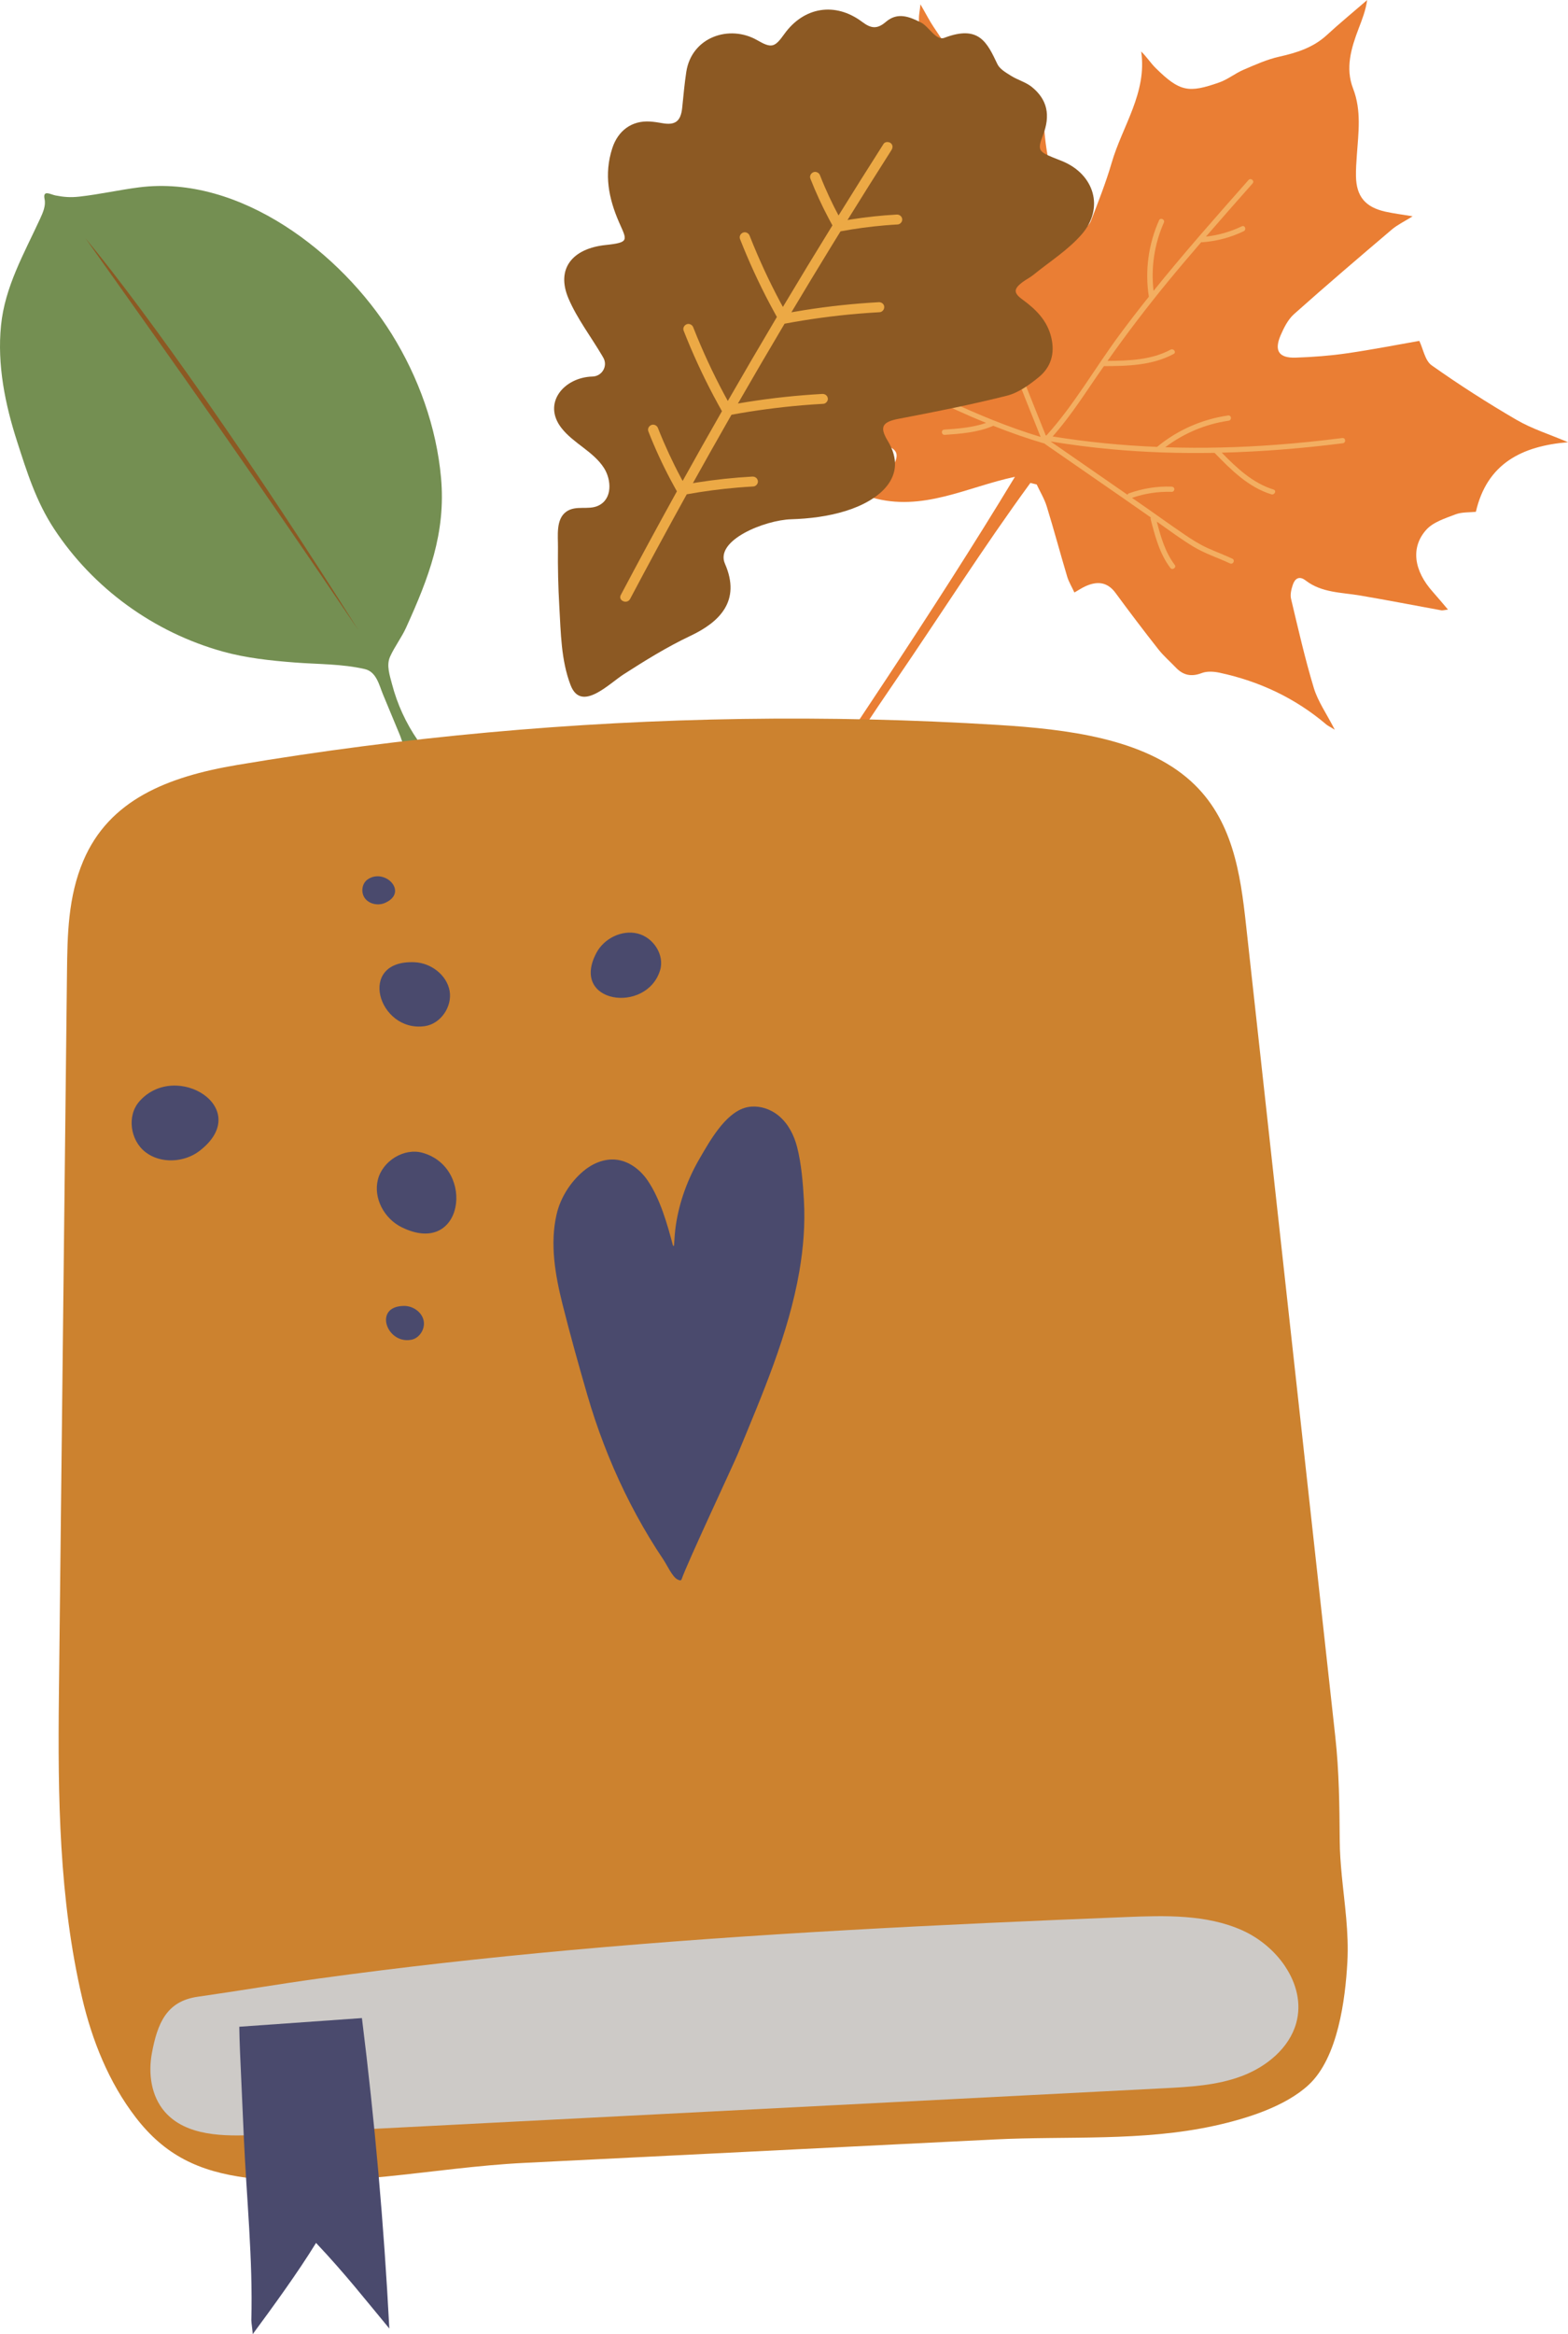 <svg id="_лой_2" xmlns="http://www.w3.org/2000/svg" width="725.71" height="1080" viewBox="0 0 725.71 1080"><g id="Autumn08_588155734"><g id="Autumn08_588155734-2"><g><path d="M479.77 224.08c1.59 3.41 3.61 6.7 4.7 10.26 3.32 10.76 6.22 21.65 9.45 32.44.72 2.41 2.09 4.63 3.34 7.35 2.1-1.2 3.51-2.16 5.05-2.86 5.47-2.49 10.18-2.12 14.01 3.09 6.44 8.76 13.01 17.44 19.74 25.99 2.41 3.07 5.43 5.67 8.15 8.52 3.4 3.56 7.14 4.39 12 2.53 2.42-.93 5.62-.72 8.26-.15 18.5 3.97 35.07 11.79 49.41 23.97.61.52 1.38.86 3.89 2.39-3.88-7.55-7.82-13.11-9.69-19.27-4.11-13.59-7.26-27.47-10.55-41.28-.47-1.97.11-4.36.77-6.38.96-2.95 2.94-4.46 5.99-2.11 7.42 5.72 16.53 5.48 25.2 6.95 12.56 2.13 25.07 4.58 37.61 6.86.56.1 1.19-.12 3.06-.35-2.68-3.14-4.81-5.73-7.04-8.22-8.71-9.73-10.37-20.49-3-28.71 3.17-3.54 8.73-5.29 13.5-7.11 2.96-1.13 6.48-.87 9.45-1.19 5.16-22.39 21.31-30.43 42.64-32.21-8.5-3.62-16.67-6.17-23.84-10.35-13.45-7.83-26.59-16.25-39.27-25.22-3.07-2.17-3.86-7.44-5.71-11.31-10.13 1.77-21.72 4.05-33.41 5.74-7.87 1.14-15.86 1.75-23.81 2.01-7.78.25-10.05-3.17-6.97-10.32 1.52-3.53 3.42-7.33 6.24-9.84 14.86-13.25 30.03-26.19 45.21-39.09 2.59-2.2 5.79-3.71 9.66-6.14-4.93-.82-8.8-1.3-12.58-2.14-9.35-2.07-13.48-7.04-13.65-16.39-.06-3.24.17-6.49.4-9.73.72-10.35 2.21-20.64-1.73-30.82-3.69-9.52-.88-18.78 2.58-27.84 1.6-4.18 3.26-8.34 3.92-13.12-6.25 5.4-12.64 10.65-18.71 16.23-6.27 5.76-13.85 8.15-22 9.97-5.71 1.28-11.18 3.76-16.58 6.08-3.84 1.65-7.21 4.45-11.13 5.82-14.13 4.95-18.2 4.47-29.49-6.68-2.28-2.25-4.01-5.03-6.67-7.63 2.79 19.13-8.73 34.5-13.68 51.55-2.65 9.13-6.2 18.03-9.62 26.93-.6 1.55-2.59 3.65-3.89 3.63-1.75-.03-4.19-1.47-5.07-3.01-8.06-13.99-11.75-29.27-12.74-45.19-.28-4.5-1.06-6.92-6.55-5.83-6.89 1.37-11.77-2.69-16.3-6.99-5.54-5.27-11.38-10.3-16.41-16.01-4.42-5.02-7.98-10.78-11.74-16.32-1.92-2.82-3.45-5.9-6.16-10.58-.39 3.55-.75 5.11-.71 6.66.37 14.36-4.22 27.15-12.27 39.08-2.38 3.53-3.6 7.89-4.94 12-4.96 15.17-13.71 19.39-28.88 13.75-1.17-.44-2.41-.7-3.6-1.04-.22.61-.43.92-.35 1.01 9.49 11.82 13.34 26.09 18.29 39.91 2.14 5.98 4.25 12.3-.08 17.32-5.26 6.1-10.77 12.49-21.12 11.05-13.3-1.85-26.81-2.34-40.27-3.42.1.18.25.91.68 1.14 15.33 8.1 25.63 21.14 34.87 34.93 2.7 4.03 2.83 9.65 4.47 14.44.65 1.89 1.81 4.44 3.39 5.04 10.88 4.13 21.88 7.99 32.96 11.61 6.67 2.18 8.14 4.18 4.82 10.41-2.6 4.89-6.33 9.2-9.9 14.25 23.58 6.86 44.23-4.86 66.36-9.54-38.28 63.31-79.91 123.85-120.89 185.75 3 1.36 5.51 2.49 8.25 3.73 16.18-33.55 36.45-64.53 57.31-95.04 20.85-30.49 40.65-61.75 62.48-91.6.95.23 1.89.45 2.84.68z" fill="#ea7e34"/><path d="M403.91 167.89c10.38 5.37 20.8 10.73 31.37 15.77-1.89-5.37-4.71-10.37-8.37-14.8-1.01-1.22 1.03-2.62 2.04-1.4 4.17 5.05 7.33 10.88 9.25 17.09.06.19.07.36.05.53 14.06 6.6 28.43 12.55 43.37 17.08-4.52-11.42-9.24-22.78-13.44-34.33h0c-8.58-3.33-15.55-9.41-22.32-15.35-1.19-1.04.41-2.91 1.61-1.86 6.03 5.3 12.2 10.67 19.58 14.05-.35-1-.74-1.99-1.08-3-4.77-13.98-8.29-28.37-11.54-42.76-1.9-8.44-3.68-16.9-5.44-25.37-.32-1.53 2.16-1.76 2.48-.24 2.61 12.55 5.27 25.1 8.33 37.55 3.09-4.79 5.31-10.09 6.55-15.62.34-1.53 2.79-1.12 2.45.41-1.45 6.49-4.16 12.61-7.99 18.11-.07.1-.16.16-.24.23.29 1.16.56 2.33.86 3.49 3.06 11.82 6.8 23.37 11.06 34.8 4.19-4.24 7.58-9.15 10-14.56.64-1.44 2.89-.41 2.25 1.03-2.67 5.97-6.49 11.42-11.25 16-.02.02-.04.02-.06.04.49 1.29.95 2.58 1.46 3.87 2.99 7.62 6.1 15.2 9.12 22.81.05.0.1-.01.15.0.05.0.1.02.15.02 12.75-14.11 22.22-30.81 33.44-46.04 4.54-6.16 9.21-12.21 13.99-18.19-.01-.05-.04-.08-.05-.13-1.84-11.9-.17-24.12 4.74-35.18.64-1.44 2.89-.41 2.25 1.03-4.43 9.96-6.03 20.85-4.79 31.59 6.97-8.65 14.14-17.15 21.4-25.57 7.45-8.62 15-17.16 22.55-25.7 1.05-1.18 2.95.37 1.9 1.56-7.23 8.18-14.46 16.36-21.6 24.62 5.77-.64 11.37-2.25 16.61-4.77 1.44-.69 2.29 1.59.87 2.28-5.98 2.88-12.5 4.61-19.14 5.1-.19.01-.36-.01-.51-.06-5.16 5.99-10.28 12.01-15.3 18.11-9.83 11.96-19.18 24.23-28.08 36.84 9.92-.05 20.3-.42 29.18-5.19 1.39-.75 2.83 1.23 1.43 1.98-9.89 5.33-21.28 5.6-32.28 5.64-1.94 2.77-3.88 5.54-5.77 8.35-5.61 8.33-11.3 16.63-17.95 24.19 16 2.59 32.14 4.16 48.32 4.83 9.33-7.75 20.79-12.8 32.88-14.54 1.59-.23 1.82 2.19.24 2.42-10.69 1.54-20.79 5.82-29.33 12.27 17.25.57 34.55.14 51.8-1.17 10.07-.76 20.12-1.81 30.14-3.09 1.59-.2 1.82 2.22.24 2.42-18.59 2.36-37.3 3.89-56.03 4.36 6.89 7.05 14.28 14.05 23.99 17.07 1.52.47.44 2.67-1.06 2.2-10.66-3.32-18.65-11.35-26.14-19.06-.04-.04-.05-.09-.09-.13-15.99.29-31.99-.21-47.94-1.68-9.37-.86-18.7-2.07-27.98-3.59 11.87 8.22 23.74 16.44 35.61 24.67.1-.3.32-.56.72-.7 6.27-2.23 12.92-3.3 19.58-3.08.68.02 1.28.38 1.36 1.09.06.59-.45 1.35-1.12 1.33-6.29-.2-12.54.73-18.48 2.78 1.34.93 2.69 1.86 4.03 2.79 6.78 4.69 13.44 9.54 20.27 14.17 3.52 2.39 7.04 4.63 10.94 6.38 3.71 1.66 7.52 3.08 11.2 4.8 1.44.67.38 2.88-1.07 2.2-5.72-2.68-11.83-4.61-17.22-7.92-5.41-3.32-10.55-7.09-15.72-10.75-.31-.22-.63-.44-.94-.66 1.82 7 3.86 14.13 8.29 20 .95 1.26-1.09 2.66-2.04 1.4-4.99-6.62-7.09-14.74-9.11-22.59-.07-.29-.03-.54.06-.77-9.88-6.95-19.83-13.79-29.76-20.67-6.37-4.41-12.74-8.83-19.12-13.24-.1-.07-.16-.16-.23-.24-8.12-2.37-16.05-5.17-23.86-8.26-.08.05-.14.12-.23.16-6.99 2.95-14.65 3.54-22.15 4.06-1.6.11-1.84-2.31-.24-2.42 6.53-.46 13.17-.95 19.37-3.11-18.32-7.48-35.96-16.52-53.52-25.6-1.41-.73-.35-2.93 1.06-2.2z" fill="#f3ae61"/></g><g><path d="M194.94 348.21c.86-1.8-.42-4.03-1.61-5.75-5.46-7.89-9.49-16.72-11.9-25.96-1.06-4.08-2.69-8.69-.9-12.67 2.1-4.68 5.32-8.82 7.44-13.49 10.43-22.97 18.46-43.7 16.15-69.3-2.11-23.43-10.42-46.56-22.89-66.59-23.07-37.03-69.97-73.82-117.01-67.75-9.17 1.18-18.21 3.23-27.39 4.26-4.25.48-7.25.22-11.14-.53-2.28-.44-5.99-2.82-5.06 1.69.63 3.04-.71 6.12-2.01 8.96C11.1 117.42 2.25 132.68.47 150.6c-1.82 18.22 1.88 36.42 7.46 53.71 4.56 14.14 8.76 27.67 17.11 40.38 18 27.4 46.02 47.85 78.11 56.77 10.84 3.01 22.11 4.19 33.31 5.06 10.73.83 21.95.61 32.41 3.05 5.38 1.26 6.62 7.46 8.39 11.72 2.59 6.24 5.19 12.49 7.78 18.73 1.1 2.65 1.85 6.53 3.94 8.56 1.54 1.49 4.49 1.79 5.71.03.09-.13.17-.27.24-.41z" fill="#748f52"/><path d="M165.92 291.64C118.6 216.34 67.7 144.12 39.55 110.23c20.65 29.19 40.39 56.78 61.51 87.05 20.94 29.97 42.48 61.27 64.86 94.35h0z" fill="#8c5923"/></g><g><path d="M276 320.72c-4.82 2.48-9.41 2.81-11.93-3.76-4.41-11.54-4.49-24.1-5.2-36.27-.53-9.17-.74-18.36-.63-27.54.06-5.14-1.08-12.92 3.86-16.42 4.44-3.15 10.1-.59 14.76-2.75 6.78-3.15 6.06-12.08 2.75-17.34-2.41-3.84-6.03-6.78-9.65-9.55-3.62-2.78-7.36-5.52-10.14-9.11-8.88-11.47 1.16-23.37 14.35-23.77h.09c4.38-.15 7.09-4.79 5.05-8.56-.19-.34-.38-.68-.58-1.02-5.19-8.82-11.58-17.13-15.58-26.43-5.99-13.95 1.88-23.24 17.13-24.84 11.19-1.18 9.89-2.19 6.31-10.34-4.92-11.22-7.13-22.39-3.2-34.47 2.61-8.02 8.93-12.91 17.57-12.31 1.83.13 3.65.4 5.45.73 6.13 1.11 8.68-.84 9.33-7.14.58-5.53 1.05-11.07 1.89-16.56 2.48-16.19 20.02-22.05 32.83-14.67 6.66 3.84 8.09 3.36 12.51-2.82 9-12.58 23.55-15.05 36.09-5.63 4.11 3.09 6.94 3.41 10.95-.04 5.37-4.61 10.82-2.44 16.26.32 3.63 1.83 6.96 8.53 10.78 7.07 16.02-6.11 19.77 2.07 24.57 12.17 1.09 2.3 3.99 3.95 6.36 5.43 3.06 1.92 6.83 2.91 9.58 5.14 7.24 5.87 8.69 13.17 5.14 22.35-2.53 6.54-2.11 7.52 4.37 10.15 1.52.62 3.07 1.2 4.59 1.83 14.84 6.12 19.53 21.69 9 33.83-6.3 7.26-14.87 12.66-22.47 18.83-1.55 1.26-3.42 2.13-5.01 3.34-4.05 3.09-4.17 4.93-.05 7.94 6.31 4.61 11.56 9.75 13.43 17.67 1.76 7.44-.17 13.78-5.95 18.45-4.32 3.49-9.28 7.1-14.54 8.43-16.51 4.16-33.25 7.48-50 10.67-7.69 1.46-9.17 3.68-5.2 10.25 10.02 16.57-4.1 27.68-19.5 32.43-8.19 2.53-16.74 3.57-25.29 3.84-11.99.38-35.34 9.63-30.56 20.56 7.54 17.23-2.51 27-15.95 33.36-10.78 5.1-20.93 11.38-30.93 17.81-3.38 2.18-8.11 6.41-12.64 8.74z" fill="#8c5923"/><path d="M409.26 141.84c-.21-1.29-1.28-2.09-2.6-2.02-11.57.65-23.11 1.87-34.55 3.69-1.95.31-3.89.64-5.83.98 6.07-10.17 12.2-20.3 18.39-30.4 1.44-2.36 2.9-4.71 4.35-7.06 6.77-1.25 13.61-2.18 20.47-2.76 2-.17 4-.31 6-.42 1.23-.07 2.26-1.37 2.07-2.55-.21-1.29-1.28-2.09-2.6-2.02-7.05.39-14.08 1.14-21.05 2.24-.56.09-1.11.18-1.67.28 6.71-10.82 13.49-21.61 20.34-32.35.67-1.05.74-2.38-.33-3.23-.89-.7-2.63-.73-3.31.34-7.02 11-13.96 22.05-20.84 33.14-.74-1.4-1.47-2.8-2.18-4.21-1.51-3.02-2.93-6.09-4.27-9.19-.76-1.76-1.48-3.53-2.18-5.31-.44-1.12-1.88-1.8-3.04-1.3-1.17.5-1.82 1.78-1.35 2.98 2.47 6.28 5.29 12.44 8.46 18.41.43.82.88 1.64 1.32 2.45.14.25.27.49.41.74-7.73 12.52-15.37 25.1-22.92 37.74-.37-.68-.75-1.37-1.12-2.05-1.31-2.46-2.59-4.93-3.83-7.42-2.46-4.93-4.77-9.93-6.95-14.98-1.23-2.86-2.41-5.73-3.55-8.63-.44-1.12-1.88-1.8-3.04-1.3-1.17.5-1.82 1.78-1.35 2.98 4.05 10.3 8.67 20.37 13.86 30.16.73 1.38 1.47 2.75 2.22 4.11.33.59.65 1.18.98 1.77-.12.21-.25.41-.37.62-7.55 12.7-14.99 25.45-22.35 38.25-.58-1.05-1.15-2.1-1.71-3.15-1.31-2.46-2.59-4.93-3.83-7.42-2.46-4.93-4.77-9.93-6.95-14.98-1.23-2.86-2.41-5.73-3.55-8.63-.44-1.12-1.88-1.8-3.04-1.3-1.17.5-1.82 1.78-1.35 2.98 4.05 10.3 8.67 20.37 13.86 30.16.73 1.38 1.47 2.75 2.22 4.11.44.8.89 1.6 1.33 2.4.1.18.21.36.31.55-6.13 10.72-12.19 21.47-18.19 32.27-.28-.52-.57-1.03-.84-1.55-.96-1.8-1.9-3.61-2.81-5.44-1.83-3.68-3.56-7.41-5.19-11.18-.91-2.12-1.79-4.26-2.63-6.4-.44-1.12-1.88-1.8-3.04-1.3-1.17.5-1.82 1.78-1.35 2.98 2.99 7.62 6.41 15.07 10.25 22.31.53 1.01 1.08 2.01 1.63 3.01.34.62.68 1.24 1.03 1.86.1.18.2.35.29.52-.29.53-.59 1.06-.88 1.59-8.5 15.38-16.86 30.84-25.08 46.36-1.39 2.63 2.91 4.47 4.3 1.84 8.59-16.22 17.33-32.36 26.22-48.42 7.8-1.4 15.67-2.45 23.57-3.11 2.42-.2 4.85-.37 7.28-.51 1.23-.07 2.26-1.37 2.07-2.55-.21-1.29-1.28-2.09-2.6-2.02-8.58.48-17.13 1.39-25.62 2.73-.62.1-1.24.2-1.85.31 5.36-9.64 10.77-19.25 16.24-28.83.54-.94 1.08-1.88 1.62-2.83 10.83-1.98 21.75-3.44 32.73-4.37 3.26-.27 6.51-.5 9.78-.68 1.23-.07 2.26-1.37 2.07-2.55-.21-1.29-1.28-2.09-2.6-2.02-11.57.65-23.11 1.87-34.55 3.69-1.48.24-2.97.48-4.45.74 7.11-12.36 14.3-24.67 21.59-36.93 11.32-2.12 22.75-3.67 34.24-4.64 3.26-.27 6.51-.5 9.78-.68 1.23-.07 2.26-1.37 2.07-2.55z" fill="#eca945"/></g><g><path d="M620.97 867.31c1.29 13.44 3.39 26.8 2.62 40.53-.96 17.18-4.31 44.1-17.89 56.73-10.97 10.19-29.22 15.78-43.57 18.93-33.55 7.37-67.89 4.66-101.9 6.35-72.63 3.61-145.2 7.23-217.73 10.85-42.63 2.13-85.66 12.47-128.39 6.86-22.11-2.9-37.82-10.42-51.28-27.9-12.5-16.24-20.25-35.71-24.85-55.44-10.67-45.7-11.24-93.24-10.72-139.82.6-54.24 1.21-108.48 1.82-162.72.64-57.19 1.28-114.38 1.92-171.57.19-17.51.47-35.2 7.57-51.88 11.95-28.12 38.86-38.87 71.16-44.3 38.54-6.49 77.26-11.5 116.04-15.04 78.32-7.16 157.34-8.37 236.1-3.49 32.05 1.98 67.42 6.26 89.24 25.97 19.45 17.57 22.99 42.83 25.59 66.6 12.73 115.69 26.46 240.5 41.31 375.56 1.78 16.18 1.93 32.07 2.05 48.13.04 5.25.42 10.45.92 15.65z" fill="#cc822f"/><path d="M594.86 909.86c-4.77-7.18-11.93-13.18-19.88-16.75-16.64-7.46-35.75-6.89-54.07-6.15-85.93 3.46-171.87 7.55-257.54 15.34-38.7 3.52-77.34 7.79-115.84 13.1-18.72 2.58-37.34 5.76-56.05 8.43-14.45 2.06-18.62 12.34-21.18 26.08-1.75 9.42-.36 19.86 5.97 27.14 9.85 11.32 27.38 11.45 42.59 10.67 139.82-7.18 279.65-14.36 419.47-21.54 12.29-.63 24.82-1.31 36.32-5.62 11.5-4.31 22.03-12.93 25.27-24.54 2.52-9.04.15-18.3-5.07-26.14z" fill="#cdcac7"/><path d="M357.12 514.03c-3.83-2-8.36-2.71-12.48-1.45-9.25 2.84-16.3 15.63-20.82 23.39-5.49 9.43-9.32 19.81-10.97 30.54-.48 3.15-.7 6.41-.89 9.69-.02.28-.43.33-.5.05-2.64-9.99-5.92-21.58-11.71-30.07-3.4-4.99-8.7-9.1-14.82-9.66-5.42-.5-10.81 1.84-14.94 5.32-6.03 5.09-10.61 12.34-12.37 19.92-3.19 13.74-.65 28.17 2.71 41.6 3.52 14.05 7.44 28.05 11.48 41.98 4.48 15.43 10.23 30.52 17.28 45 3.53 7.24 7.38 14.34 11.56 21.24 2.09 3.45 4.26 6.85 6.51 10.19 1.43 2.12 4.14 8.06 6.54 9.05.53.22 1.46.73 1.75-.12 2.6-7.56 24.09-53.31 26.06-58.11 11.27-27.36 23.46-55.33 28.47-84.5 1.84-10.75 2.71-21.69 2.1-32.58-.45-8.04-1.15-16.98-3.16-24.81-1.39-5.42-4.03-10.69-8.35-14.34-1.06-.9-2.24-1.69-3.49-2.34z" fill="#4a4a6d"/><path d="M110.75 937.71c.07 3.69.15 7.37.31 11.01.59 13.26 1.18 26.52 1.77 39.79 1.25 28.15 4.25 56.8 3.49 84.97-.03.99.81 6.23.59 6.52 9.33-12.63 21.17-28.91 29.36-42.29 13.59 14.42 22.41 25.74 33.92 39.61-2.49-48-6.73-95.88-12.68-143.63l-56.76 4.01z" fill="#4a4a6d"/><g><path d="M170.17 406.87h0c-2.78 1.91-3.25 6.21-1.2 8.84 2.06 2.63 6.1 3.4 9.2 2.04 11.13-4.89-.02-16.36-8-10.88z" fill="#4a4a6d"/><path d="M196.55 474.77h0c7.5-1.05 12.87-9.14 11.53-16.41-1.35-7.27-8.55-12.8-16.11-13.16-27.11-1.28-16.91 32.58 4.58 29.57z" fill="#4a4a6d"/><path d="M305.5 448.94h0c2.18-7.09-3.07-15.22-10.4-17.03-7.33-1.81-15.51 2.3-19.02 8.86-12.61 23.55 23.15 28.51 29.42 8.17z" fill="#4a4a6d"/><path d="M190.32 619.87h0c3.97-.75 6.63-5.21 5.71-9.06-.92-3.85-4.91-6.61-8.96-6.61-14.51.02-8.15 17.82 3.24 15.66z" fill="#4a4a6d"/><path d="M195.59 533.37h0c-8.65-2.43-18.52 3.81-20.69 12.37-2.17 8.56 2.89 18.02 10.9 22.01 28.76 14.32 34.6-27.4 9.79-34.38z" fill="#4a4a6d"/><path d="M64.53 509.54h0c-5.91 6.68-4.27 18.03 2.78 23.5 7.04 5.47 17.96 4.89 25.05-.57 25.43-19.62-10.89-42.08-27.83-22.93z" fill="#4a4a6d"/></g></g></g></g></svg>